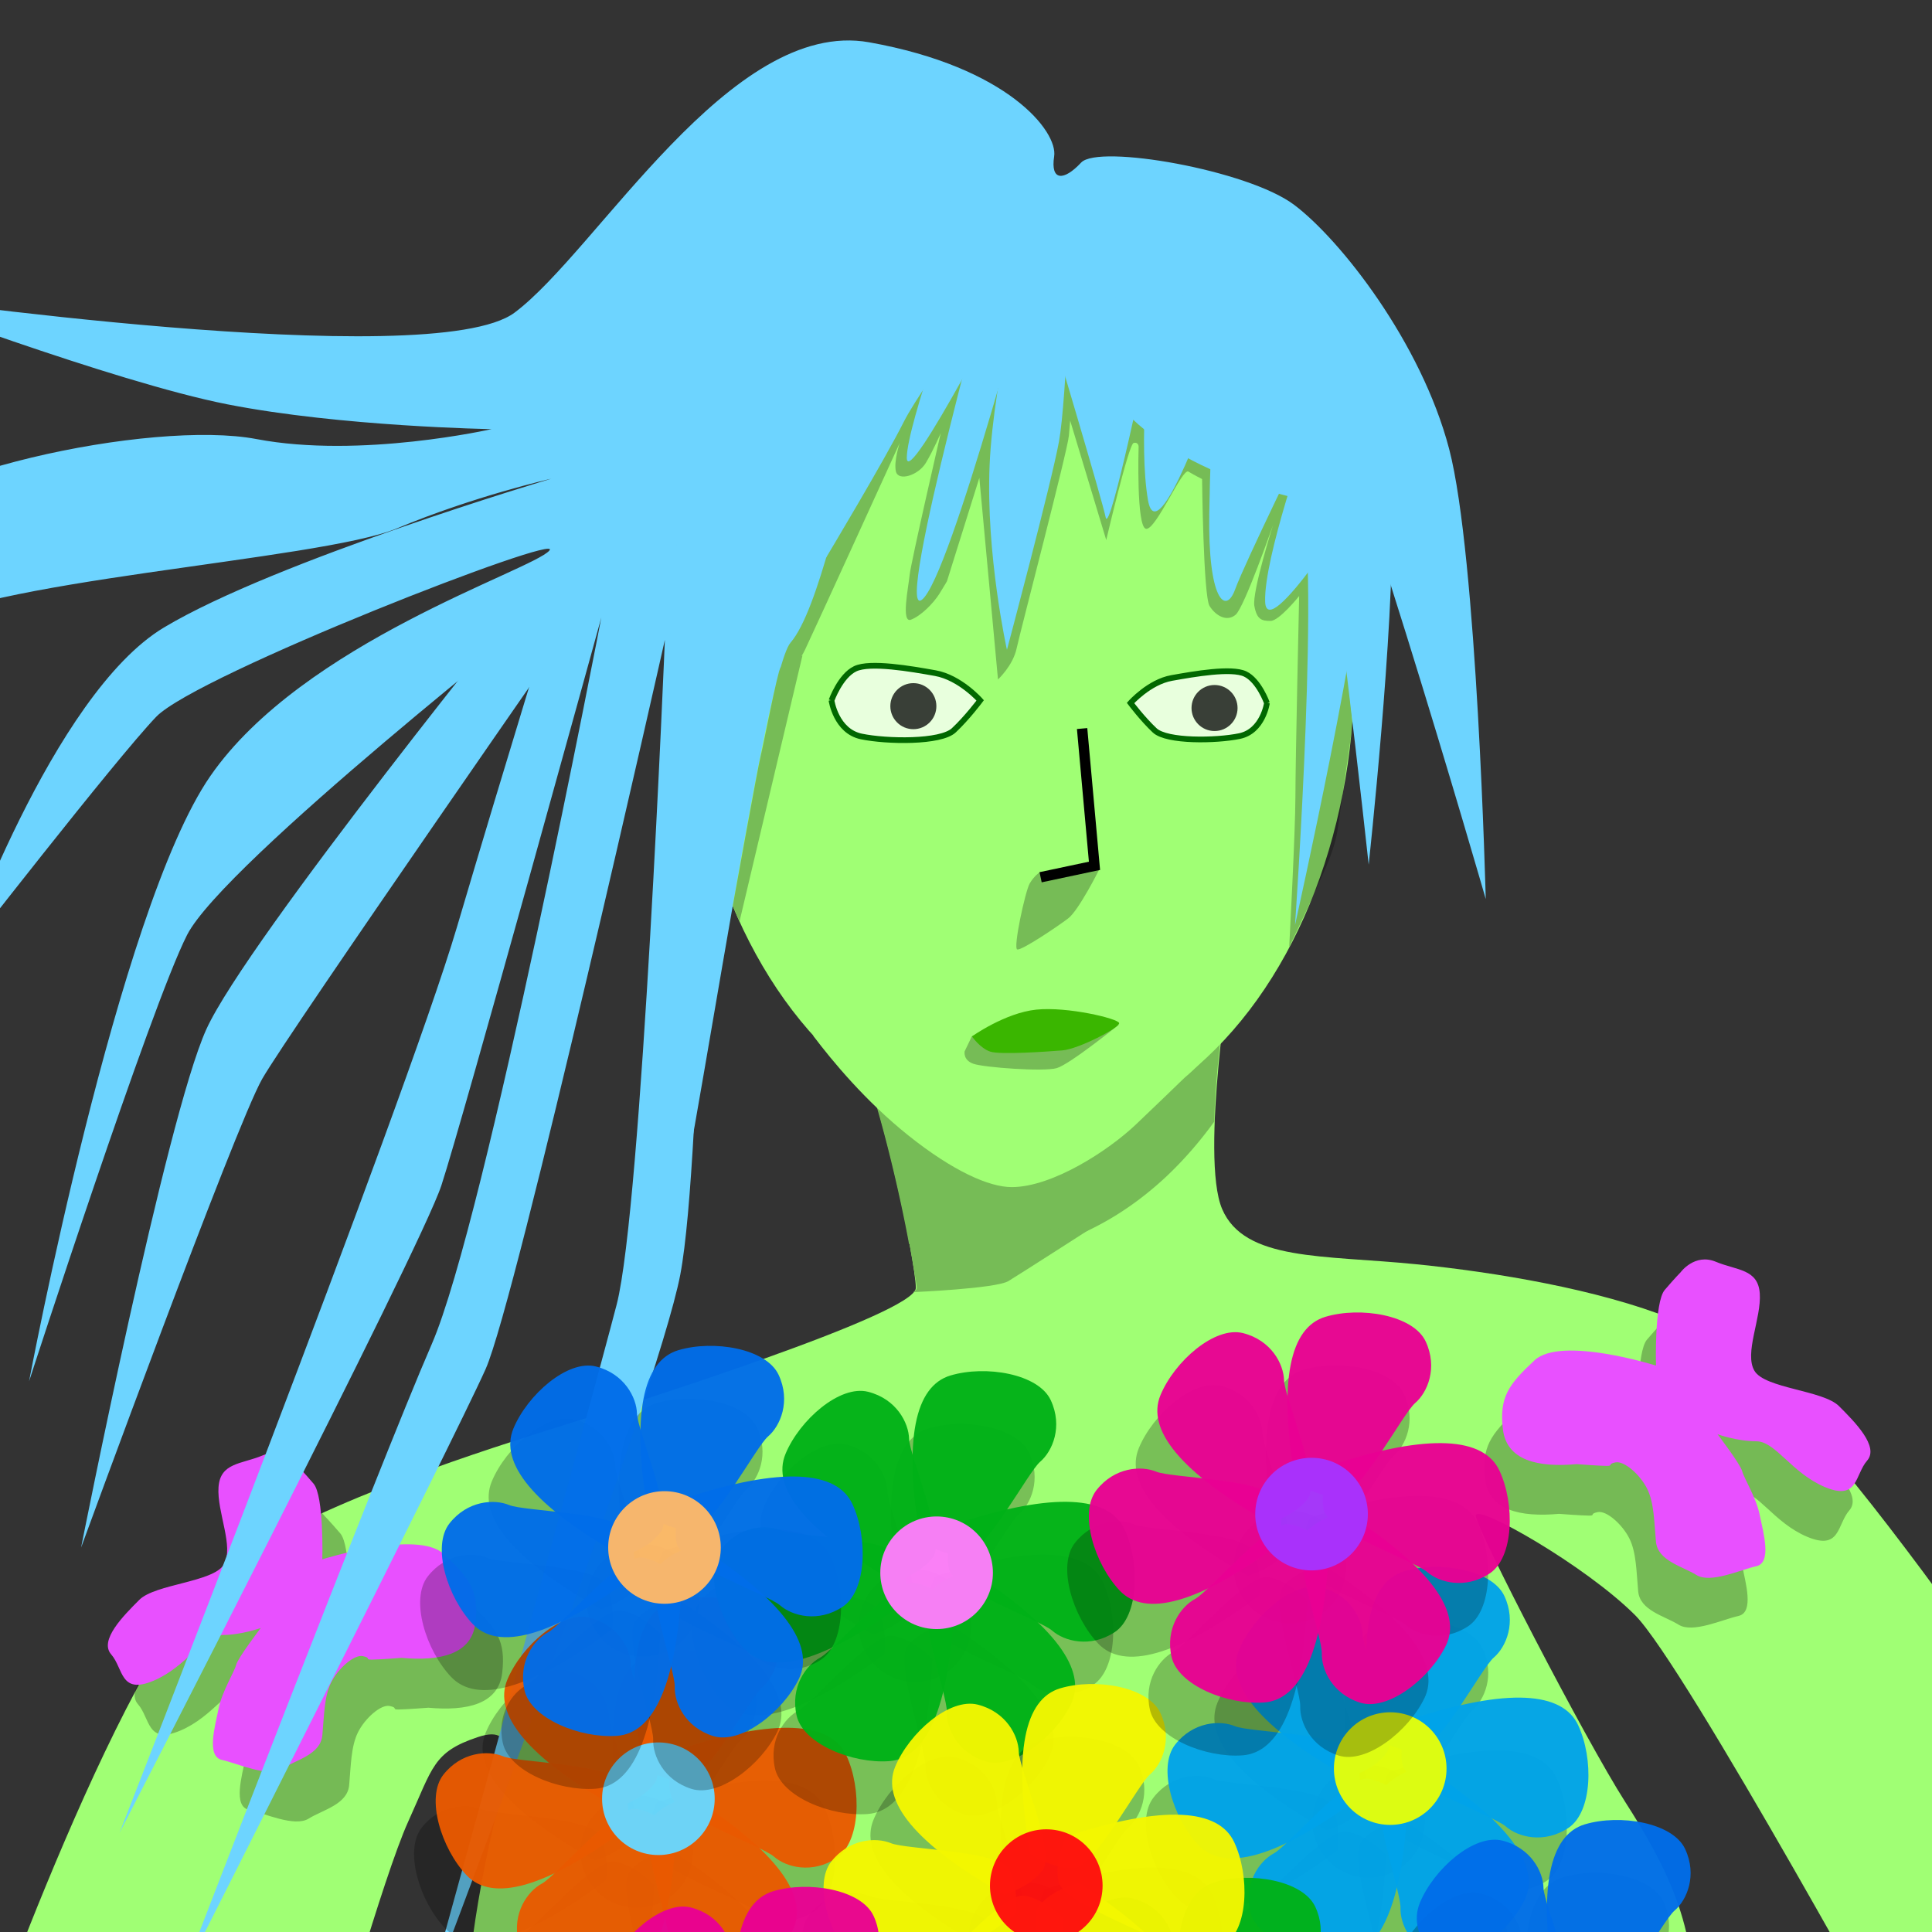 <?xml version="1.0" encoding="UTF-8" standalone="no"?>
<!-- Created with Inkscape (http://www.inkscape.org/) -->

<svg
   width="256"
   height="256"
   viewBox="0 0 67.733 67.733"
   version="1.1"
   id="svg1"
   xml:space="preserve"
   inkscape:version="1.3 (0e150ed6c4, 2023-07-21)"
   sodipodi:docname="Fairy.svg"
   inkscape:export-filename="..\Assets\Sprites\Units\Fairy.png"
   inkscape:export-xdpi="96"
   inkscape:export-ydpi="96"
   xmlns:inkscape="http://www.inkscape.org/namespaces/inkscape"
   xmlns:sodipodi="http://sodipodi.sourceforge.net/DTD/sodipodi-0.dtd"
   xmlns="http://www.w3.org/2000/svg"
   xmlns:svg="http://www.w3.org/2000/svg"><rect x="0" y="0" width="67.733" height="67.733" fill="#333333" stroke="none"/><sodipodi:namedview
     id="namedview1"
     pagecolor="#505050"
     bordercolor="#ffffff"
     borderopacity="1"
     inkscape:showpageshadow="0"
     inkscape:pageopacity="0"
     inkscape:pagecheckerboard="1"
     inkscape:deskcolor="#505050"
     inkscape:document-units="mm"
     inkscape:zoom="2.1442755"
     inkscape:cx="68.787802"
     inkscape:cy="119.62082"
     inkscape:window-width="1920"
     inkscape:window-height="1009"
     inkscape:window-x="-8"
     inkscape:window-y="-8"
     inkscape:window-maximized="1"
     inkscape:current-layer="layer1" /><defs
     id="defs1" /><g
     inkscape:label="Шар 1"
     inkscape:groupmode="layer"
     id="layer1"><path
       style="fill:#a0ff74;fill-opacity:1;stroke:#02fd00;stroke-width:0;stroke-dasharray:none;stroke-opacity:1"
       d="m 29.403,35.293 c 1.352,2.225 2.705,8.943 2.705,9.859 0,0.916 -9.947,4.057 -12.433,4.842 -2.487,0.785 -8.158,2.53 -11.648,4.799 -3.49,2.269 -8.9,17.799 -8.9,17.799 H 11.517 c 0,0 1.92,-6.806 2.792,-8.725 0.873,-1.92 0.873,-2.443 2.443,-2.967 1.571,-0.524 0.96,1.134 0.349,4.014 -0.611,2.879 -1.222,7.242 -0.174,8.202 1.047,0.96 38.172,1.265 38.172,1.265 0,0 3.952,-0.843 4.214,-3.809 0.262,-2.967 -0.942,-5.221 -2.338,-7.403 -1.396,-2.181 -5.235,-9.598 -5.235,-10.034 0,-0.436 3.839,1.745 5.584,3.49 1.745,1.745 9.772,16.403 9.772,16.403 l 8.453,-4.88 c 0,0 -4.789,-8.556 -8.104,-13.006 -3.316,-4.45 -6.195,-7.853 -8.812,-8.9 -2.618,-1.047 -6.207,-1.64 -8.987,-1.92 -3.26,-0.328 -6.013,-0.102 -6.799,-1.934 -0.785,-1.832 0.342,-8.797 0.342,-8.797 z"
       id="path20"
       sodipodi:nodetypes="csssccsssscssssccsssscc" /><path
       d="m 42.573,39.321 c 0.007,-0.181 0.005,-0.351 0.015,-0.535 0.028,-0.498 0.067,-1.004 0.113,-1.497 0.092,-0.985 0.208,-1.913 0.302,-2.595 0.093,-0.682 0.164,-1.117 0.164,-1.117 l -13.785,1.701 c 0.169,0.278 0.338,0.626 0.504,1.025 0.166,0.398 0.33,0.847 0.488,1.325 0.158,0.479 0.312,0.987 0.457,1.505 0.145,0.518 0.282,1.047 0.409,1.565 0.254,1.036 0.465,2.031 0.613,2.825 0.006,0.033 0.009,0.053 0.014,0.085 a 11.692,16.272 0 0 0 0.221,0.093 11.692,16.272 0 0 0 2.28,0.313 11.692,16.272 0 0 0 2.281,-0.313 11.692,16.272 0 0 0 2.193,-0.926 11.692,16.272 0 0 0 2.022,-1.504 11.692,16.272 0 0 0 1.708,-1.951 z"
       style="fill:#76bc56;fill-opacity:1;stroke:#ffd9a3;stroke-width:0"
       id="path21" /><ellipse
       style="fill:#a0ff74;fill-opacity:1;stroke:#ffd9a3;stroke-width:0;stroke-dasharray:none;stroke-opacity:1"
       id="path1"
       cx="35.788"
       cy="23.568"
       rx="11.692"
       ry="16.272" /><path
       style="fill:#000000;fill-opacity:0.272;stroke:#02fd00;stroke-width:0;stroke-dasharray:none;stroke-opacity:1"
       d="m 15.017,59.87 c 1.357,0.123 2.468,-0.123 2.591,-1.234 0.123,-1.111 -0.185,-1.542 -1.111,-2.406 -0.925,-0.864 -4.257,0.185 -4.257,0.185 0,0 0.062,-2.221 -0.308,-2.653 -0.37,-0.432 -0.555,-0.617 -0.555,-0.617 0,0 -0.494,-0.679 -1.234,-0.37 -0.74,0.308 -1.481,0.247 -1.542,1.111 -0.062,0.864 0.555,2.098 0.185,2.715 -0.37,0.617 -2.406,0.679 -2.961,1.234 -0.555,0.555 -1.419,1.419 -0.987,1.913 0.432,0.494 0.308,1.419 1.481,0.925 1.172,-0.494 1.727,-1.604 2.406,-1.604 0.679,0 1.357,-0.247 1.357,-0.247 0,0 -0.802,1.049 -0.864,1.296 -0.062,0.247 -0.494,0.925 -0.617,1.542 -0.123,0.617 -0.432,1.666 0.123,1.789 0.555,0.123 1.604,0.617 2.098,0.308 0.494,-0.308 1.357,-0.494 1.419,-1.172 0.062,-0.679 0.062,-1.357 0.308,-1.851 0.247,-0.494 0.802,-0.987 1.111,-0.925 0.308,0.062 0.062,0.123 0.308,0.123 0.247,0 1.049,-0.062 1.049,-0.062 z"
       id="path27-8-6" /><path
       style="fill:#e850ff;fill-opacity:1;stroke:#02fd00;stroke-width:0;stroke-dasharray:none;stroke-opacity:1"
       d="m 14.077,58.122 c 1.357,0.123 2.468,-0.123 2.591,-1.234 0.123,-1.111 -0.185,-1.542 -1.111,-2.406 -0.925,-0.864 -4.257,0.185 -4.257,0.185 0,0 0.062,-2.221 -0.308,-2.653 -0.37,-0.432 -0.555,-0.617 -0.555,-0.617 0,0 -0.494,-0.679 -1.234,-0.37 -0.74,0.308 -1.481,0.247 -1.542,1.111 -0.062,0.864 0.555,2.098 0.185,2.715 -0.37,0.617 -2.406,0.679 -2.961,1.234 -0.555,0.555 -1.419,1.419 -0.987,1.913 0.432,0.494 0.308,1.419 1.481,0.925 1.172,-0.494 1.727,-1.604 2.406,-1.604 0.679,0 1.357,-0.247 1.357,-0.247 0,0 -0.802,1.049 -0.864,1.296 -0.062,0.247 -0.494,0.925 -0.617,1.542 -0.123,0.617 -0.432,1.666 0.123,1.789 0.555,0.123 1.604,0.617 2.098,0.308 0.494,-0.308 1.357,-0.494 1.419,-1.172 0.062,-0.679 0.062,-1.357 0.308,-1.851 0.247,-0.494 0.802,-0.987 1.111,-0.925 0.308,0.062 0.062,0.123 0.308,0.123 0.247,0 1.049,-0.062 1.049,-0.062 z"
       id="path27-1" /><path
       style="fill:#a0ff74;fill-opacity:1;stroke:#02fd00;stroke-width:0;stroke-dasharray:none;stroke-opacity:1"
       d="m 28.531,36.34 c 0.642,0.848 1.809,2.265 3.316,3.468 1.572,1.255 2.834,1.81 3.621,1.81 1.426,0 3.393,-1.279 4.363,-2.203 1.832,-1.746 1.571,-1.527 1.854,-1.767 0.284,-0.24 1.483,-1.483 1.483,-1.483 0,0 -15.279,-0.674 -14.636,0.174 z"
       id="path22"
       sodipodi:nodetypes="csssscc" /><path
       style="fill:#000000;fill-opacity:0.265;stroke:#02fd00;stroke-width:0;stroke-dasharray:none;stroke-opacity:1"
       d="m 27.353,23.558 c 0,0 0.48,0.044 0.873,-0.785 0.393,-0.829 3.316,-7.242 3.316,-7.242 0,0 -0.218,0.654 -0.131,1.003 0.087,0.349 0.785,0.131 1.047,-0.305 0.262,-0.436 0.524,-1.047 0.524,-1.047 0,0 -1.047,4.537 -1.091,4.973 -0.044,0.436 -0.305,1.701 0.044,1.571 0.349,-0.131 0.785,-0.567 1.003,-0.916 0.218,-0.349 0.262,-0.436 0.262,-0.436 l 1.134,-3.621 0.654,7.067 c 0,0 0.524,-0.48 0.654,-1.091 0.131,-0.611 1.789,-6.936 1.832,-7.46 0.044,-0.524 0.044,-0.524 0.044,-0.524 l 1.265,4.188 c 0,0 0.785,-3.359 0.96,-3.403 0.175,-0.044 0.175,0.131 0.175,0.131 0,0 -0.087,2.836 0.262,2.879 0.349,0.044 1.265,-2.138 1.483,-2.007 0.218,0.131 0.48,0.262 0.48,0.262 0,0 0.044,4.101 0.262,4.45 0.218,0.349 0.611,0.567 0.916,0.305 0.305,-0.262 1.309,-3.141 1.309,-3.141 0,0 -0.742,2.356 -0.654,2.836 0.087,0.48 0.262,0.524 0.567,0.524 0.305,0 1.003,-0.873 1.003,-0.873 0,0 -0.131,5.802 -0.131,7.024 0,1.222 -0.218,5.279 -0.218,5.279 0,0 0.698,-1.44 0.873,-1.876 0.175,-0.436 0.698,-1.352 0.829,-2.269 0.131,-0.916 0.524,-3.665 0.524,-3.665 L 47.246,23.601 45.545,11.212 30.276,9.947 25.957,22.816 Z"
       id="path19" /><path
       style="fill:#6dd4ff;fill-opacity:1;stroke:#ffd9a3;stroke-width:0;stroke-dasharray:none;stroke-opacity:1"
       d="m 34.525,8.09 c 0,0 -3.479,2.956 -4.425,5.521 -0.946,2.565 -1.148,5.955 -1.148,5.955 0,0 2.06,-3.434 2.736,-4.782 0.676,-1.348 4.357,-6.26 4.357,-6.26 0,0 -1.216,4.651 -1.351,7.781 -0.135,3.13 0.608,6.477 0.608,6.477 0,0 1.554,-5.825 1.824,-7.303 0.27,-1.478 0.439,-6.955 0.439,-6.955 0,0 7.161,7.129 7.971,8.781 0.811,1.652 -0.135,15.127 -0.135,15.127 0,0 2.499,-11.215 2.432,-13.606 -0.068,-2.391 -6.417,-10.302 -9.12,-11.215 -2.702,-0.913 4.019,-2.173 6.181,2.13 2.162,4.303 7.194,21.778 7.194,21.778 0,0 -0.304,-12.041 -1.283,-15.779 C 49.825,12.003 46.988,8.395 45.367,7.178 43.746,5.96 38.51,5.048 37.903,5.7 37.295,6.352 36.822,6.352 36.957,5.482 37.092,4.613 35.336,2.352 30.472,1.483 25.608,0.614 20.947,8.786 18.042,10.959 15.138,13.133 -4.047,10.351 -4.047,10.351 c 0,0 8.039,3.043 12.024,3.825 3.986,0.782 9.255,0.869 9.255,0.869 0,0 -4.594,1.043 -8.241,0.348 -3.648,-0.696 -12.7,1.217 -14.118,3.651 -1.419,2.434 -2.162,11.998 -2.162,11.998 0,0 2.094,-7.216 4.188,-8.955 2.094,-1.739 14.321,-2.434 17.023,-3.565 2.702,-1.13 5.404,-1.739 5.404,-1.739 0,0 -9.66,2.869 -13.578,5.216 -3.918,2.347 -7.161,11.65 -7.161,11.65 0,0 5.472,-7.042 6.89,-8.52 1.419,-1.478 14.389,-6.52 13.781,-5.825 -0.608,0.696 -8.647,3.217 -11.889,7.911 -3.242,4.695 -6.35,21.213 -6.35,21.213 0,0 4.256,-13.128 5.539,-15.649 1.283,-2.521 12.902,-11.65 12.902,-11.65 0,0 -1.621,5.216 -3.445,11.389 -1.824,6.173 -11.822,31.733 -11.822,31.733 0,0 10.538,-20.431 11.281,-22.691 0.743,-2.26 5.607,-19.909 5.607,-19.909 0,0 -4.053,21.126 -5.945,25.473 -1.891,4.347 -8.782,22.256 -8.782,22.256 0,0 9.592,-18.953 10.673,-21.387 1.081,-2.434 6.282,-25.56 6.282,-25.56 0,0 -0.811,19.909 -1.689,23.3 -0.878,3.391 -6.755,24.691 -6.755,24.691 0,0 8.174,-21.474 8.984,-25.734 0.811,-4.26 0.811,-21.3 1.554,-23.648 0.743,-2.347 4.256,-9.303 5.607,-10.433 1.351,-1.13 3.513,-2.521 3.513,-2.521 z"
       id="path2" /><path
       style="fill:#6dd4ff;fill-opacity:1;stroke:#ffd9a3;stroke-width:0;stroke-dasharray:none;stroke-opacity:1"
       d="m 18.718,20.523 c 0,0 -10.065,12.432 -11.484,15.562 -1.419,3.13 -4.391,18.17 -4.391,18.17 0,0 5.404,-14.78 6.35,-16.432 C 10.139,36.172 20.609,21.131 20.609,21.131 Z"
       id="path3" /><path
       style="fill:#6dd4ff;fill-opacity:1;stroke:#ffd9a3;stroke-width:0;stroke-dasharray:none;stroke-opacity:1"
       d="m 37.093,7.321 c 0,0 8.55,7.869 9.028,9.037 0.478,1.168 1.863,13.955 1.863,13.955 0,0 0.908,-8.361 0.812,-12.234 C 48.7,14.206 45.118,7.505 43.589,6.829 42.06,6.153 39.194,5.784 38.43,6.214 37.666,6.644 37.093,7.321 37.093,7.321 Z"
       id="path4" /><path
       style="fill:#6dd4ff;fill-opacity:1;stroke:#ffd9a3;stroke-width:0;stroke-dasharray:none;stroke-opacity:1"
       d="m 36.424,8.489 c 0,0 -3.105,11.803 -4.108,12.541 -1.003,0.738 2.675,-12.48 2.675,-12.48 0,0 -4.777,7.008 -6.305,7.746 -1.529,0.738 -2.388,-0.676 -2.388,-0.676 0,0 3.009,-8.361 4.872,-8.791 1.863,-0.43 5.254,1.66 5.254,1.66 z"
       id="path5" /><path
       style="fill:#6dd4ff;fill-opacity:1;stroke:#ffd9a3;stroke-width:0;stroke-dasharray:none;stroke-opacity:1"
       d="m 33.749,9.595 c 0,0 -1.958,5.287 -1.958,6.455 0,1.168 3.821,-6.27 3.821,-6.27 z"
       id="path6" /><path
       style="fill:#6dd4ff;fill-opacity:1;stroke:#ffd9a3;stroke-width:0;stroke-dasharray:none;stroke-opacity:1"
       d="m 36.472,9.411 c 0,0 0.86,3.197 3.439,5.471 2.579,2.275 7.022,2.889 7.022,2.889 0,0 -5.636,-8.299 -7.404,-9.344 -1.767,-1.045 -3.057,0.984 -3.057,0.984 z"
       id="path7" /><path
       style="fill:#6dd4ff;fill-opacity:1;stroke:#ffd9a3;stroke-width:0;stroke-dasharray:none;stroke-opacity:1"
       d="m 36.949,11.87 c 0,0 1.672,5.594 1.815,6.27 0.143,0.676 1.529,-6.025 1.529,-6.025 0,0 -0.382,3.443 -0.048,5.41 0.334,1.967 2.341,-3.873 2.341,-3.873 0,0 -0.143,1.352 -0.191,4.365 -0.048,3.012 0.573,3.566 0.908,2.643 0.334,-0.922 2.532,-5.41 2.532,-5.41 0,0 -1.529,4.303 -1.481,5.84 0.048,1.537 3.296,-3.627 3.296,-3.627 0,0 1.337,-2.951 -0.812,-4.611 -2.149,-1.66 -8.168,-2.828 -8.98,-2.336 -0.812,0.492 -0.908,1.352 -0.908,1.352 z"
       id="path8" /><path
       style="fill:#6dd4ff;fill-opacity:1;stroke:#ffd9a3;stroke-width:0;stroke-dasharray:none;stroke-opacity:1"
       d="m 30.262,15.067 c -0.716,1.967 -1.544,6.296 -2.547,7.464 -1.003,1.168 -3.881,21.644 -4.406,21.767 -0.525,0.123 -0.164,-27.264 1.077,-29.293 1.242,-2.029 5.875,0.061 5.875,0.061 z"
       id="path9"
       sodipodi:nodetypes="cssscc" /><path
       style="fill:none;fill-opacity:1;stroke:#000000;stroke-width:0.364;stroke-dasharray:none;stroke-opacity:1"
       d="m 37.937,25.542 0.434,4.812 -1.889,0.401"
       id="path15" /><path
       style="fill:#000000;fill-opacity:0.265;stroke:#02fd00;stroke-width:0;stroke-dasharray:none;stroke-opacity:1"
       d="m 34.074,36.328 -0.255,0.53 c 0,0 -0.065,0.305 0.305,0.436 0.371,0.131 2.465,0.284 2.923,0.153 0.458,-0.131 2.181,-1.527 2.181,-1.527 z"
       id="path17"
       sodipodi:nodetypes="ccsscc" /><path
       style="fill:#3ab600;fill-opacity:1;stroke:#02fd00;stroke-width:0;stroke-dasharray:none;stroke-opacity:1"
       d="m 34.076,36.334 c 0,0 1.161,-0.826 2.256,-0.938 1.094,-0.112 2.859,0.313 2.903,0.469 0.045,0.156 -1.429,0.916 -1.988,0.96 -0.558,0.045 -2.166,0.156 -2.524,0.045 -0.357,-0.112 -0.648,-0.536 -0.648,-0.536 z"
       id="path16" /><path
       style="fill:#000000;fill-opacity:0.265;stroke:#02fd00;stroke-width:0;stroke-dasharray:none;stroke-opacity:1"
       d="m 38.543,30.472 c 0,0 -0.72,1.44 -1.091,1.723 -0.371,0.284 -1.636,1.134 -1.789,1.091 -0.153,-0.044 0.284,-2.05 0.436,-2.312 0.153,-0.262 0.349,-0.393 0.349,-0.393 z"
       id="path18" /><path
       style="fill:#76bc56;fill-opacity:1;stroke:#02fd00;stroke-width:0;stroke-dasharray:none;stroke-opacity:1"
       d="m 38.374,42.986 c 0,0 -2.591,1.666 -3.023,1.928 -0.432,0.262 -3.332,0.386 -3.332,0.386 0,0 0.123,-0.062 0.123,-0.154 0,-0.093 -0.293,-1.743 -0.293,-1.743 z"
       id="path23" /><path
       style="fill:#76bc56;fill-opacity:1;stroke:#02fd00;stroke-width:0;stroke-dasharray:none;stroke-opacity:1"
       d="m 28.133,22.981 -2.19,9.254 -0.015,0.073 -0.239,-0.546 c 0,0 0.901,-4.978 0.977,-5.25 0.076,-0.273 0.589,-2.967 0.698,-3.108 0.109,-0.142 0.769,-0.423 0.769,-0.423 z"
       id="path24" /><path
       style="fill:#ffffff;fill-opacity:0.752;stroke:#016800;stroke-width:0.2;stroke-dasharray:none;stroke-opacity:1"
       d="m 29.151,24.555 c 0,0 0.154,1.08 1.049,1.265 0.895,0.185 2.776,0.216 3.239,-0.216 0.463,-0.432 0.925,-1.049 0.925,-1.049 0,0 -0.709,-0.802 -1.573,-0.956 -0.864,-0.154 -2.283,-0.401 -2.807,-0.154 -0.524,0.247 -0.833,1.111 -0.833,1.111 z"
       id="path25" /><path
       style="fill:#ffffff;fill-opacity:0.752;stroke:#016800;stroke-width:0.2;stroke-dasharray:none;stroke-opacity:1"
       d="m 44.417,24.646 c 0,0 -0.141,0.99 -0.962,1.16 -0.821,0.17 -2.546,0.198 -2.971,-0.198 -0.424,-0.396 -0.849,-0.962 -0.849,-0.962 0,0 0.651,-0.736 1.443,-0.877 0.792,-0.141 2.094,-0.368 2.575,-0.141 0.481,0.226 0.764,1.019 0.764,1.019 z"
       id="path25-4" /><circle
       style="fill:#000000;fill-opacity:0.752;stroke:#02fd00;stroke-width:0;stroke-dasharray:none;stroke-opacity:1"
       id="path26"
       cx="32.021"
       cy="24.757"
       r="0.807" /><circle
       style="fill:#000000;fill-opacity:0.752;stroke:#02fd00;stroke-width:0;stroke-dasharray:none;stroke-opacity:1"
       id="path26-1"
       cx="42.58"
       cy="24.822"
       r="0.807" /><path
       style="fill:#000000;fill-opacity:0.272;stroke:#02fd00;stroke-width:0;stroke-dasharray:none;stroke-opacity:1"
       d="m 54.656,53.073 c -1.357,0.123 -2.468,-0.123 -2.591,-1.234 -0.123,-1.111 0.185,-1.542 1.111,-2.406 0.925,-0.864 4.257,0.185 4.257,0.185 0,0 -0.062,-2.221 0.308,-2.653 0.37,-0.432 0.555,-0.617 0.555,-0.617 0,0 0.494,-0.679 1.234,-0.37 0.74,0.308 1.481,0.247 1.542,1.111 0.062,0.864 -0.555,2.098 -0.185,2.715 0.37,0.617 2.406,0.679 2.961,1.234 0.555,0.555 1.419,1.419 0.987,1.913 -0.432,0.494 -0.308,1.419 -1.481,0.925 -1.172,-0.494 -1.727,-1.604 -2.406,-1.604 -0.679,0 -1.357,-0.247 -1.357,-0.247 0,0 0.802,1.049 0.864,1.296 0.062,0.247 0.494,0.925 0.617,1.542 0.123,0.617 0.432,1.666 -0.123,1.789 -0.555,0.123 -1.604,0.617 -2.098,0.308 -0.494,-0.308 -1.357,-0.494 -1.419,-1.172 -0.062,-0.679 -0.062,-1.357 -0.308,-1.851 -0.247,-0.494 -0.802,-0.987 -1.111,-0.925 -0.308,0.062 -0.062,0.123 -0.308,0.123 -0.247,0 -1.049,-0.062 -1.049,-0.062 z"
       id="path27-8" /><path
       style="fill:#e850ff;fill-opacity:1;stroke:#02fd00;stroke-width:0;stroke-dasharray:none;stroke-opacity:1"
       d="m 55.279,51.33 c -1.357,0.123 -2.468,-0.123 -2.591,-1.234 -0.123,-1.111 0.185,-1.542 1.111,-2.406 0.925,-0.864 4.257,0.185 4.257,0.185 0,0 -0.062,-2.221 0.308,-2.653 0.37,-0.432 0.555,-0.617 0.555,-0.617 0,0 0.494,-0.679 1.234,-0.37 0.74,0.308 1.481,0.247 1.542,1.111 0.062,0.864 -0.555,2.098 -0.185,2.715 0.37,0.617 2.406,0.679 2.961,1.234 0.555,0.555 1.419,1.419 0.987,1.913 -0.432,0.494 -0.308,1.419 -1.481,0.925 -1.172,-0.494 -1.727,-1.604 -2.406,-1.604 -0.679,0 -1.357,-0.247 -1.357,-0.247 0,0 0.802,1.049 0.864,1.296 0.062,0.247 0.494,0.925 0.617,1.542 0.123,0.617 0.432,1.666 -0.123,1.789 -0.555,0.123 -1.604,0.617 -2.098,0.308 -0.494,-0.308 -1.357,-0.494 -1.419,-1.172 -0.062,-0.679 -0.062,-1.357 -0.308,-1.851 -0.247,-0.494 -0.802,-0.987 -1.111,-0.925 -0.308,0.062 -0.062,0.123 -0.308,0.123 -0.247,0 -1.049,-0.062 -1.049,-0.062 z"
       id="path27" /><g
       id="g30"><path
         style="fill:#000000;fill-opacity:0.247;stroke:#02fd00;stroke-width:0;stroke-dasharray:none;stroke-opacity:1"
         d="m 47.417,62.741 c -0.617,-3.578 -0.185,-5.429 1.049,-5.799 1.234,-0.37 3.085,-0.062 3.517,0.864 0.432,0.925 0.062,1.789 -0.37,2.159 -0.432,0.37 -1.913,3.208 -2.653,3.27 -0.74,0.062 -1.542,-0.494 -1.542,-0.494 z"
         id="path30-2" /><path
         style="fill:#000000;fill-opacity:0.247;stroke:#02fd00;stroke-width:0;stroke-dasharray:none;stroke-opacity:1"
         d="m 46.51,64.172 c -3.161,-1.787 -4.32,-3.293 -3.826,-4.483 0.494,-1.19 1.905,-2.427 2.895,-2.176 0.99,0.251 1.424,1.085 1.437,1.653 0.013,0.569 1.273,3.511 0.852,4.124 -0.421,0.612 -1.358,0.882 -1.358,0.882 z"
         id="path30-0-9" /><path
         style="fill:#000000;fill-opacity:0.247;stroke:#02fd00;stroke-width:0;stroke-dasharray:none;stroke-opacity:1"
         d="m 46.908,64.862 c -2.915,2.165 -4.761,2.615 -5.649,1.681 -0.887,-0.934 -1.447,-2.725 -0.816,-3.528 0.631,-0.803 1.569,-0.862 2.094,-0.644 0.525,0.218 3.726,0.259 4.115,0.892 0.389,0.633 0.256,1.599 0.256,1.599 z"
         id="path30-06-8" /><path
         style="fill:#000000;fill-opacity:0.247;stroke:#02fd00;stroke-width:0;stroke-dasharray:none;stroke-opacity:1"
         d="m 48.594,65.025 c -0.169,3.627 -0.989,5.341 -2.274,5.437 -1.285,0.096 -3.026,-0.605 -3.248,-1.601 -0.222,-0.997 0.325,-1.76 0.827,-2.029 0.501,-0.268 2.559,-2.721 3.295,-2.621 0.736,0.099 1.4,0.814 1.4,0.814 z"
         id="path30-0-6-0" /><path
         style="fill:#000000;fill-opacity:0.247;stroke:#02fd00;stroke-width:0;stroke-dasharray:none;stroke-opacity:1"
         d="m 49.125,63.768 c 3.057,1.96 4.131,3.528 3.572,4.688 -0.56,1.16 -2.036,2.318 -3.011,2.012 -0.974,-0.306 -1.362,-1.162 -1.344,-1.73 0.018,-0.569 -1.077,-3.576 -0.622,-4.164 0.454,-0.588 1.405,-0.805 1.405,-0.805 z"
         id="path30-06-0-1" /><path
         style="fill:#000000;fill-opacity:0.247;stroke:#02fd00;stroke-width:0;stroke-dasharray:none;stroke-opacity:1"
         d="m 48.68,62.133 c 3.452,-1.126 5.346,-0.965 5.89,0.203 0.544,1.168 0.505,3.044 -0.348,3.604 -0.854,0.561 -1.762,0.319 -2.19,-0.055 -0.429,-0.374 -3.45,-1.431 -3.618,-2.154 -0.168,-0.724 0.266,-1.597 0.266,-1.597 z"
         id="path30-0-6-6-4" /><circle
         style="fill:#000000;fill-opacity:0.247;stroke:#02fd00;stroke-width:0;stroke-dasharray:none;stroke-opacity:1"
         id="path29-0"
         cx="47.982"
         cy="63.858"
         r="1.974" /><path
         style="fill:#00a3e9;fill-opacity:0.962;stroke:#02fd00;stroke-width:0;stroke-dasharray:none;stroke-opacity:1"
         d="m 48.174,60.887 c -0.617,-3.578 -0.185,-5.429 1.049,-5.799 1.234,-0.37 3.085,-0.062 3.517,0.864 0.432,0.925 0.062,1.789 -0.37,2.159 -0.432,0.37 -1.913,3.208 -2.653,3.27 -0.74,0.062 -1.542,-0.494 -1.542,-0.494 z"
         id="path30" /><path
         style="fill:#00a3e9;fill-opacity:0.962;stroke:#02fd00;stroke-width:0;stroke-dasharray:none;stroke-opacity:1"
         d="m 47.268,62.318 c -3.161,-1.787 -4.32,-3.293 -3.826,-4.483 0.494,-1.19 1.905,-2.427 2.895,-2.176 0.99,0.251 1.424,1.085 1.437,1.653 0.013,0.569 1.273,3.511 0.852,4.124 -0.421,0.612 -1.358,0.882 -1.358,0.882 z"
         id="path30-0" /><path
         style="fill:#00a3e9;fill-opacity:0.962;stroke:#02fd00;stroke-width:0;stroke-dasharray:none;stroke-opacity:1"
         d="m 47.666,63.008 c -2.915,2.165 -4.761,2.615 -5.649,1.681 -0.887,-0.934 -1.447,-2.725 -0.816,-3.528 0.631,-0.803 1.569,-0.862 2.094,-0.644 0.525,0.218 3.726,0.259 4.115,0.892 0.389,0.633 0.256,1.599 0.256,1.599 z"
         id="path30-06" /><path
         style="fill:#00a3e9;fill-opacity:0.962;stroke:#02fd00;stroke-width:0;stroke-dasharray:none;stroke-opacity:1"
         d="m 49.352,63.171 c -0.169,3.627 -0.989,5.341 -2.274,5.437 -1.285,0.096 -3.026,-0.605 -3.248,-1.601 -0.222,-0.997 0.325,-1.76 0.827,-2.029 0.501,-0.268 2.559,-2.721 3.295,-2.621 0.736,0.099 1.4,0.814 1.4,0.814 z"
         id="path30-0-6" /><path
         style="fill:#00a3e9;fill-opacity:0.962;stroke:#02fd00;stroke-width:0;stroke-dasharray:none;stroke-opacity:1"
         d="m 49.882,61.915 c 3.057,1.96 4.131,3.528 3.572,4.688 -0.56,1.16 -2.036,2.318 -3.011,2.012 -0.974,-0.306 -1.362,-1.162 -1.344,-1.73 0.018,-0.569 -1.077,-3.576 -0.622,-4.164 0.454,-0.588 1.405,-0.805 1.405,-0.805 z"
         id="path30-06-0" /><path
         style="fill:#00a3e9;fill-opacity:0.962;stroke:#02fd00;stroke-width:0;stroke-dasharray:none;stroke-opacity:1"
         d="m 49.438,60.28 c 3.452,-1.126 5.346,-0.965 5.89,0.203 0.544,1.168 0.505,3.044 -0.348,3.604 -0.854,0.561 -1.762,0.319 -2.19,-0.055 -0.429,-0.374 -3.45,-1.431 -3.618,-2.154 -0.168,-0.724 0.266,-1.597 0.266,-1.597 z"
         id="path30-0-6-6" /><circle
         style="fill:#e4ff0b;fill-opacity:0.962;stroke:#02fd00;stroke-width:0;stroke-dasharray:none;stroke-opacity:1"
         id="path29"
         cx="48.739"
         cy="62.004"
         r="1.974" /></g><g
       id="g30-8"
       transform="translate(-25.657,1.057)"><path
         style="fill:#000000;fill-opacity:0.247;stroke:#02fd00;stroke-width:0;stroke-dasharray:none;stroke-opacity:1"
         d="m 47.417,62.741 c -0.617,-3.578 -0.185,-5.429 1.049,-5.799 1.234,-0.37 3.085,-0.062 3.517,0.864 0.432,0.925 0.062,1.789 -0.37,2.159 -0.432,0.37 -1.913,3.208 -2.653,3.27 -0.74,0.062 -1.542,-0.494 -1.542,-0.494 z"
         id="path30-2-7" /><path
         style="fill:#000000;fill-opacity:0.247;stroke:#02fd00;stroke-width:0;stroke-dasharray:none;stroke-opacity:1"
         d="m 46.51,64.172 c -3.161,-1.787 -4.32,-3.293 -3.826,-4.483 0.494,-1.19 1.905,-2.427 2.895,-2.176 0.99,0.251 1.424,1.085 1.437,1.653 0.013,0.569 1.273,3.511 0.852,4.124 -0.421,0.612 -1.358,0.882 -1.358,0.882 z"
         id="path30-0-9-8" /><path
         style="fill:#000000;fill-opacity:0.247;stroke:#02fd00;stroke-width:0;stroke-dasharray:none;stroke-opacity:1"
         d="m 46.908,64.862 c -2.915,2.165 -4.761,2.615 -5.649,1.681 -0.887,-0.934 -1.447,-2.725 -0.816,-3.528 0.631,-0.803 1.569,-0.862 2.094,-0.644 0.525,0.218 3.726,0.259 4.115,0.892 0.389,0.633 0.256,1.599 0.256,1.599 z"
         id="path30-06-8-5" /><path
         style="fill:#000000;fill-opacity:0.247;stroke:#02fd00;stroke-width:0;stroke-dasharray:none;stroke-opacity:1"
         d="m 48.594,65.025 c -0.169,3.627 -0.989,5.341 -2.274,5.437 -1.285,0.096 -3.026,-0.605 -3.248,-1.601 -0.222,-0.997 0.325,-1.76 0.827,-2.029 0.501,-0.268 2.559,-2.721 3.295,-2.621 0.736,0.099 1.4,0.814 1.4,0.814 z"
         id="path30-0-6-0-8" /><path
         style="fill:#000000;fill-opacity:0.247;stroke:#02fd00;stroke-width:0;stroke-dasharray:none;stroke-opacity:1"
         d="m 49.125,63.768 c 3.057,1.96 4.131,3.528 3.572,4.688 -0.56,1.16 -2.036,2.318 -3.011,2.012 -0.974,-0.306 -1.362,-1.162 -1.344,-1.73 0.018,-0.569 -1.077,-3.576 -0.622,-4.164 0.454,-0.588 1.405,-0.805 1.405,-0.805 z"
         id="path30-06-0-1-1" /><path
         style="fill:#000000;fill-opacity:0.247;stroke:#02fd00;stroke-width:0;stroke-dasharray:none;stroke-opacity:1"
         d="m 48.68,62.133 c 3.452,-1.126 5.346,-0.965 5.89,0.203 0.544,1.168 0.505,3.044 -0.348,3.604 -0.854,0.561 -1.762,0.319 -2.19,-0.055 -0.429,-0.374 -3.45,-1.431 -3.618,-2.154 -0.168,-0.724 0.266,-1.597 0.266,-1.597 z"
         id="path30-0-6-6-4-0" /><circle
         style="fill:#000000;fill-opacity:0.247;stroke:#02fd00;stroke-width:0;stroke-dasharray:none;stroke-opacity:1"
         id="path29-0-0"
         cx="47.982"
         cy="63.858"
         r="1.974" /><path
         style="fill:#e95a00;fill-opacity:0.962;stroke:#02fd00;stroke-width:0;stroke-dasharray:none;stroke-opacity:1"
         d="m 48.174,60.887 c -0.617,-3.578 -0.185,-5.429 1.049,-5.799 1.234,-0.37 3.085,-0.062 3.517,0.864 0.432,0.925 0.062,1.789 -0.37,2.159 -0.432,0.37 -1.913,3.208 -2.653,3.27 -0.74,0.062 -1.542,-0.494 -1.542,-0.494 z"
         id="path30-5" /><path
         style="fill:#e95a00;fill-opacity:0.962;stroke:#02fd00;stroke-width:0;stroke-dasharray:none;stroke-opacity:1"
         d="m 47.268,62.318 c -3.161,-1.787 -4.32,-3.293 -3.826,-4.483 0.494,-1.19 1.905,-2.427 2.895,-2.176 0.99,0.251 1.424,1.085 1.437,1.653 0.013,0.569 1.273,3.511 0.852,4.124 -0.421,0.612 -1.358,0.882 -1.358,0.882 z"
         id="path30-0-1" /><path
         style="fill:#e95a00;fill-opacity:0.962;stroke:#02fd00;stroke-width:0;stroke-dasharray:none;stroke-opacity:1"
         d="m 47.666,63.008 c -2.915,2.165 -4.761,2.615 -5.649,1.681 -0.887,-0.934 -1.447,-2.725 -0.816,-3.528 0.631,-0.803 1.569,-0.862 2.094,-0.644 0.525,0.218 3.726,0.259 4.115,0.892 0.389,0.633 0.256,1.599 0.256,1.599 z"
         id="path30-06-2" /><path
         style="fill:#e95a00;fill-opacity:0.962;stroke:#02fd00;stroke-width:0;stroke-dasharray:none;stroke-opacity:1"
         d="m 49.352,63.171 c -0.169,3.627 -0.989,5.341 -2.274,5.437 -1.285,0.096 -3.026,-0.605 -3.248,-1.601 -0.222,-0.997 0.325,-1.76 0.827,-2.029 0.501,-0.268 2.559,-2.721 3.295,-2.621 0.736,0.099 1.4,0.814 1.4,0.814 z"
         id="path30-0-6-7" /><path
         style="fill:#e95a00;fill-opacity:0.962;stroke:#02fd00;stroke-width:0;stroke-dasharray:none;stroke-opacity:1"
         d="m 49.882,61.915 c 3.057,1.96 4.131,3.528 3.572,4.688 -0.56,1.16 -2.036,2.318 -3.011,2.012 -0.974,-0.306 -1.362,-1.162 -1.344,-1.73 0.018,-0.569 -1.077,-3.576 -0.622,-4.164 0.454,-0.588 1.405,-0.805 1.405,-0.805 z"
         id="path30-06-0-8" /><path
         style="fill:#e95a00;fill-opacity:0.962;stroke:#02fd00;stroke-width:0;stroke-dasharray:none;stroke-opacity:1"
         d="m 49.438,60.28 c 3.452,-1.126 5.346,-0.965 5.89,0.203 0.544,1.168 0.505,3.044 -0.348,3.604 -0.854,0.561 -1.762,0.319 -2.19,-0.055 -0.429,-0.374 -3.45,-1.431 -3.618,-2.154 -0.168,-0.724 0.266,-1.597 0.266,-1.597 z"
         id="path30-0-6-6-7" /><circle
         style="fill:#69d8ff;fill-opacity:0.962;stroke:#02fd00;stroke-width:0;stroke-dasharray:none;stroke-opacity:1"
         id="path29-2"
         cx="48.739"
         cy="62.004"
         r="1.974" /></g><g
       id="g30-8-6"
       transform="translate(-15.903,-6.865)"><path
         style="fill:#000000;fill-opacity:0.247;stroke:#02fd00;stroke-width:0;stroke-dasharray:none;stroke-opacity:1"
         d="m 47.417,62.741 c -0.617,-3.578 -0.185,-5.429 1.049,-5.799 1.234,-0.37 3.085,-0.062 3.517,0.864 0.432,0.925 0.062,1.789 -0.37,2.159 -0.432,0.37 -1.913,3.208 -2.653,3.27 -0.74,0.062 -1.542,-0.494 -1.542,-0.494 z"
         id="path30-2-7-5" /><path
         style="fill:#000000;fill-opacity:0.247;stroke:#02fd00;stroke-width:0;stroke-dasharray:none;stroke-opacity:1"
         d="m 46.51,64.172 c -3.161,-1.787 -4.32,-3.293 -3.826,-4.483 0.494,-1.19 1.905,-2.427 2.895,-2.176 0.99,0.251 1.424,1.085 1.437,1.653 0.013,0.569 1.273,3.511 0.852,4.124 -0.421,0.612 -1.358,0.882 -1.358,0.882 z"
         id="path30-0-9-8-4" /><path
         style="fill:#000000;fill-opacity:0.247;stroke:#02fd00;stroke-width:0;stroke-dasharray:none;stroke-opacity:1"
         d="m 46.908,64.862 c -2.915,2.165 -4.761,2.615 -5.649,1.681 -0.887,-0.934 -1.447,-2.725 -0.816,-3.528 0.631,-0.803 1.569,-0.862 2.094,-0.644 0.525,0.218 3.726,0.259 4.115,0.892 0.389,0.633 0.256,1.599 0.256,1.599 z"
         id="path30-06-8-5-4" /><path
         style="fill:#000000;fill-opacity:0.247;stroke:#02fd00;stroke-width:0;stroke-dasharray:none;stroke-opacity:1"
         d="m 48.594,65.025 c -0.169,3.627 -0.989,5.341 -2.274,5.437 -1.285,0.096 -3.026,-0.605 -3.248,-1.601 -0.222,-0.997 0.325,-1.76 0.827,-2.029 0.501,-0.268 2.559,-2.721 3.295,-2.621 0.736,0.099 1.4,0.814 1.4,0.814 z"
         id="path30-0-6-0-8-4" /><path
         style="fill:#000000;fill-opacity:0.247;stroke:#02fd00;stroke-width:0;stroke-dasharray:none;stroke-opacity:1"
         d="m 49.125,63.768 c 3.057,1.96 4.131,3.528 3.572,4.688 -0.56,1.16 -2.036,2.318 -3.011,2.012 -0.974,-0.306 -1.362,-1.162 -1.344,-1.73 0.018,-0.569 -1.077,-3.576 -0.622,-4.164 0.454,-0.588 1.405,-0.805 1.405,-0.805 z"
         id="path30-06-0-1-1-0" /><path
         style="fill:#000000;fill-opacity:0.247;stroke:#02fd00;stroke-width:0;stroke-dasharray:none;stroke-opacity:1"
         d="m 48.68,62.133 c 3.452,-1.126 5.346,-0.965 5.89,0.203 0.544,1.168 0.505,3.044 -0.348,3.604 -0.854,0.561 -1.762,0.319 -2.19,-0.055 -0.429,-0.374 -3.45,-1.431 -3.618,-2.154 -0.168,-0.724 0.266,-1.597 0.266,-1.597 z"
         id="path30-0-6-6-4-0-3" /><circle
         style="fill:#000000;fill-opacity:0.247;stroke:#02fd00;stroke-width:0;stroke-dasharray:none;stroke-opacity:1"
         id="path29-0-0-1"
         cx="47.982"
         cy="63.858"
         r="1.974" /><path
         style="fill:#00b217;fill-opacity:0.962;stroke:#02fd00;stroke-width:0;stroke-dasharray:none;stroke-opacity:1"
         d="m 48.174,60.887 c -0.617,-3.578 -0.185,-5.429 1.049,-5.799 1.234,-0.37 3.085,-0.062 3.517,0.864 0.432,0.925 0.062,1.789 -0.37,2.159 -0.432,0.37 -1.913,3.208 -2.653,3.27 -0.74,0.062 -1.542,-0.494 -1.542,-0.494 z"
         id="path30-5-7" /><path
         style="fill:#00b217;fill-opacity:0.962;stroke:#02fd00;stroke-width:0;stroke-dasharray:none;stroke-opacity:1"
         d="m 47.268,62.318 c -3.161,-1.787 -4.32,-3.293 -3.826,-4.483 0.494,-1.19 1.905,-2.427 2.895,-2.176 0.99,0.251 1.424,1.085 1.437,1.653 0.013,0.569 1.273,3.511 0.852,4.124 -0.421,0.612 -1.358,0.882 -1.358,0.882 z"
         id="path30-0-1-2" /><path
         style="fill:#00b217;fill-opacity:0.962;stroke:#02fd00;stroke-width:0;stroke-dasharray:none;stroke-opacity:1"
         d="m 47.666,63.008 c -2.915,2.165 -4.761,2.615 -5.649,1.681 -0.887,-0.934 -1.447,-2.725 -0.816,-3.528 0.631,-0.803 1.569,-0.862 2.094,-0.644 0.525,0.218 3.726,0.259 4.115,0.892 0.389,0.633 0.256,1.599 0.256,1.599 z"
         id="path30-06-2-7" /><path
         style="fill:#00b217;fill-opacity:0.962;stroke:#02fd00;stroke-width:0;stroke-dasharray:none;stroke-opacity:1"
         d="m 49.352,63.171 c -0.169,3.627 -0.989,5.341 -2.274,5.437 -1.285,0.096 -3.026,-0.605 -3.248,-1.601 -0.222,-0.997 0.325,-1.76 0.827,-2.029 0.501,-0.268 2.559,-2.721 3.295,-2.621 0.736,0.099 1.4,0.814 1.4,0.814 z"
         id="path30-0-6-7-2" /><path
         style="fill:#00b217;fill-opacity:0.962;stroke:#02fd00;stroke-width:0;stroke-dasharray:none;stroke-opacity:1"
         d="m 49.882,61.915 c 3.057,1.96 4.131,3.528 3.572,4.688 -0.56,1.16 -2.036,2.318 -3.011,2.012 -0.974,-0.306 -1.362,-1.162 -1.344,-1.73 0.018,-0.569 -1.077,-3.576 -0.622,-4.164 0.454,-0.588 1.405,-0.805 1.405,-0.805 z"
         id="path30-06-0-8-1" /><path
         style="fill:#00b217;fill-opacity:0.962;stroke:#02fd00;stroke-width:0;stroke-dasharray:none;stroke-opacity:1"
         d="m 49.438,60.28 c 3.452,-1.126 5.346,-0.965 5.89,0.203 0.544,1.168 0.505,3.044 -0.348,3.604 -0.854,0.561 -1.762,0.319 -2.19,-0.055 -0.429,-0.374 -3.45,-1.431 -3.618,-2.154 -0.168,-0.724 0.266,-1.597 0.266,-1.597 z"
         id="path30-0-6-6-7-4" /><circle
         style="fill:#ff7efc;fill-opacity:0.962;stroke:#02fd00;stroke-width:0;stroke-dasharray:none;stroke-opacity:1"
         id="path29-2-5"
         cx="48.739"
         cy="62.004"
         r="1.974" /></g><g
       id="g30-8-6-4"
       transform="translate(-6.629,10.897)"><path
         style="fill:#000000;fill-opacity:0.247;stroke:#02fd00;stroke-width:0;stroke-dasharray:none;stroke-opacity:1"
         d="m 47.417,62.741 c -0.617,-3.578 -0.185,-5.429 1.049,-5.799 1.234,-0.37 3.085,-0.062 3.517,0.864 0.432,0.925 0.062,1.789 -0.37,2.159 -0.432,0.37 -1.913,3.208 -2.653,3.27 -0.74,0.062 -1.542,-0.494 -1.542,-0.494 z"
         id="path30-2-7-5-7" /><path
         style="fill:#000000;fill-opacity:0.247;stroke:#02fd00;stroke-width:0;stroke-dasharray:none;stroke-opacity:1"
         d="m 46.51,64.172 c -3.161,-1.787 -4.32,-3.293 -3.826,-4.483 0.494,-1.19 1.905,-2.427 2.895,-2.176 0.99,0.251 1.424,1.085 1.437,1.653 0.013,0.569 1.273,3.511 0.852,4.124 -0.421,0.612 -1.358,0.882 -1.358,0.882 z"
         id="path30-0-9-8-4-60" /><path
         style="fill:#000000;fill-opacity:0.247;stroke:#02fd00;stroke-width:0;stroke-dasharray:none;stroke-opacity:1"
         d="m 46.908,64.862 c -2.915,2.165 -4.761,2.615 -5.649,1.681 -0.887,-0.934 -1.447,-2.725 -0.816,-3.528 0.631,-0.803 1.569,-0.862 2.094,-0.644 0.525,0.218 3.726,0.259 4.115,0.892 0.389,0.633 0.256,1.599 0.256,1.599 z"
         id="path30-06-8-5-4-9" /><path
         style="fill:#000000;fill-opacity:0.247;stroke:#02fd00;stroke-width:0;stroke-dasharray:none;stroke-opacity:1"
         d="m 48.594,65.025 c -0.169,3.627 -0.989,5.341 -2.274,5.437 -1.285,0.096 -3.026,-0.605 -3.248,-1.601 -0.222,-0.997 0.325,-1.76 0.827,-2.029 0.501,-0.268 2.559,-2.721 3.295,-2.621 0.736,0.099 1.4,0.814 1.4,0.814 z"
         id="path30-0-6-0-8-4-2" /><path
         style="fill:#000000;fill-opacity:0.247;stroke:#02fd00;stroke-width:0;stroke-dasharray:none;stroke-opacity:1"
         d="m 49.125,63.768 c 3.057,1.96 4.131,3.528 3.572,4.688 -0.56,1.16 -2.036,2.318 -3.011,2.012 -0.974,-0.306 -1.362,-1.162 -1.344,-1.73 0.018,-0.569 -1.077,-3.576 -0.622,-4.164 0.454,-0.588 1.405,-0.805 1.405,-0.805 z"
         id="path30-06-0-1-1-0-3" /><path
         style="fill:#000000;fill-opacity:0.247;stroke:#02fd00;stroke-width:0;stroke-dasharray:none;stroke-opacity:1"
         d="m 48.68,62.133 c 3.452,-1.126 5.346,-0.965 5.89,0.203 0.544,1.168 0.505,3.044 -0.348,3.604 -0.854,0.561 -1.762,0.319 -2.19,-0.055 -0.429,-0.374 -3.45,-1.431 -3.618,-2.154 -0.168,-0.724 0.266,-1.597 0.266,-1.597 z"
         id="path30-0-6-6-4-0-3-0" /><circle
         style="fill:#000000;fill-opacity:0.247;stroke:#02fd00;stroke-width:0;stroke-dasharray:none;stroke-opacity:1"
         id="path29-0-0-1-7"
         cx="47.982"
         cy="63.858"
         r="1.974" /><path
         style="fill:#00b217;fill-opacity:0.962;stroke:#02fd00;stroke-width:0;stroke-dasharray:none;stroke-opacity:1"
         d="m 48.174,60.887 c -0.617,-3.578 -0.185,-5.429 1.049,-5.799 1.234,-0.37 3.085,-0.062 3.517,0.864 0.432,0.925 0.062,1.789 -0.37,2.159 -0.432,0.37 -1.913,3.208 -2.653,3.27 -0.74,0.062 -1.542,-0.494 -1.542,-0.494 z"
         id="path30-5-7-1" /><path
         style="fill:#00b217;fill-opacity:0.962;stroke:#02fd00;stroke-width:0;stroke-dasharray:none;stroke-opacity:1"
         d="m 47.268,62.318 c -3.161,-1.787 -4.32,-3.293 -3.826,-4.483 0.494,-1.19 1.905,-2.427 2.895,-2.176 0.99,0.251 1.424,1.085 1.437,1.653 0.013,0.569 1.273,3.511 0.852,4.124 -0.421,0.612 -1.358,0.882 -1.358,0.882 z"
         id="path30-0-1-2-8" /><path
         style="fill:#00b217;fill-opacity:0.962;stroke:#02fd00;stroke-width:0;stroke-dasharray:none;stroke-opacity:1"
         d="m 47.666,63.008 c -2.915,2.165 -4.761,2.615 -5.649,1.681 -0.887,-0.934 -1.447,-2.725 -0.816,-3.528 0.631,-0.803 1.569,-0.862 2.094,-0.644 0.525,0.218 3.726,0.259 4.115,0.892 0.389,0.633 0.256,1.599 0.256,1.599 z"
         id="path30-06-2-7-3" /><path
         style="fill:#00b217;fill-opacity:0.962;stroke:#02fd00;stroke-width:0;stroke-dasharray:none;stroke-opacity:1"
         d="m 49.352,63.171 c -0.169,3.627 -0.989,5.341 -2.274,5.437 -1.285,0.096 -3.026,-0.605 -3.248,-1.601 -0.222,-0.997 0.325,-1.76 0.827,-2.029 0.501,-0.268 2.559,-2.721 3.295,-2.621 0.736,0.099 1.4,0.814 1.4,0.814 z"
         id="path30-0-6-7-2-85" /><path
         style="fill:#00b217;fill-opacity:0.962;stroke:#02fd00;stroke-width:0;stroke-dasharray:none;stroke-opacity:1"
         d="m 49.882,61.915 c 3.057,1.96 4.131,3.528 3.572,4.688 -0.56,1.16 -2.036,2.318 -3.011,2.012 -0.974,-0.306 -1.362,-1.162 -1.344,-1.73 0.018,-0.569 -1.077,-3.576 -0.622,-4.164 0.454,-0.588 1.405,-0.805 1.405,-0.805 z"
         id="path30-06-0-8-1-85" /><path
         style="fill:#00b217;fill-opacity:0.962;stroke:#02fd00;stroke-width:0;stroke-dasharray:none;stroke-opacity:1"
         d="m 49.438,60.28 c 3.452,-1.126 5.346,-0.965 5.89,0.203 0.544,1.168 0.505,3.044 -0.348,3.604 -0.854,0.561 -1.762,0.319 -2.19,-0.055 -0.429,-0.374 -3.45,-1.431 -3.618,-2.154 -0.168,-0.724 0.266,-1.597 0.266,-1.597 z"
         id="path30-0-6-6-7-4-7" /><circle
         style="fill:#ff7efc;fill-opacity:0.962;stroke:#02fd00;stroke-width:0;stroke-dasharray:none;stroke-opacity:1"
         id="path29-2-5-8"
         cx="48.739"
         cy="62.004"
         r="1.974" /></g><g
       id="g30-8-6-8"
       transform="translate(-12.058,4.103)"><path
         style="fill:#000000;fill-opacity:0.247;stroke:#02fd00;stroke-width:0;stroke-dasharray:none;stroke-opacity:1"
         d="m 47.417,62.741 c -0.617,-3.578 -0.185,-5.429 1.049,-5.799 1.234,-0.37 3.085,-0.062 3.517,0.864 0.432,0.925 0.062,1.789 -0.37,2.159 -0.432,0.37 -1.913,3.208 -2.653,3.27 -0.74,0.062 -1.542,-0.494 -1.542,-0.494 z"
         id="path30-2-7-5-9" /><path
         style="fill:#000000;fill-opacity:0.247;stroke:#02fd00;stroke-width:0;stroke-dasharray:none;stroke-opacity:1"
         d="m 46.51,64.172 c -3.161,-1.787 -4.32,-3.293 -3.826,-4.483 0.494,-1.19 1.905,-2.427 2.895,-2.176 0.99,0.251 1.424,1.085 1.437,1.653 0.013,0.569 1.273,3.511 0.852,4.124 -0.421,0.612 -1.358,0.882 -1.358,0.882 z"
         id="path30-0-9-8-4-8" /><path
         style="fill:#000000;fill-opacity:0.247;stroke:#02fd00;stroke-width:0;stroke-dasharray:none;stroke-opacity:1"
         d="m 46.908,64.862 c -2.915,2.165 -4.761,2.615 -5.649,1.681 -0.887,-0.934 -1.447,-2.725 -0.816,-3.528 0.631,-0.803 1.569,-0.862 2.094,-0.644 0.525,0.218 3.726,0.259 4.115,0.892 0.389,0.633 0.256,1.599 0.256,1.599 z"
         id="path30-06-8-5-4-4" /><path
         style="fill:#000000;fill-opacity:0.247;stroke:#02fd00;stroke-width:0;stroke-dasharray:none;stroke-opacity:1"
         d="m 48.594,65.025 c -0.169,3.627 -0.989,5.341 -2.274,5.437 -1.285,0.096 -3.026,-0.605 -3.248,-1.601 -0.222,-0.997 0.325,-1.76 0.827,-2.029 0.501,-0.268 2.559,-2.721 3.295,-2.621 0.736,0.099 1.4,0.814 1.4,0.814 z"
         id="path30-0-6-0-8-4-0" /><path
         style="fill:#000000;fill-opacity:0.247;stroke:#02fd00;stroke-width:0;stroke-dasharray:none;stroke-opacity:1"
         d="m 49.125,63.768 c 3.057,1.96 4.131,3.528 3.572,4.688 -0.56,1.16 -2.036,2.318 -3.011,2.012 -0.974,-0.306 -1.362,-1.162 -1.344,-1.73 0.018,-0.569 -1.077,-3.576 -0.622,-4.164 0.454,-0.588 1.405,-0.805 1.405,-0.805 z"
         id="path30-06-0-1-1-0-8" /><path
         style="fill:#000000;fill-opacity:0.247;stroke:#02fd00;stroke-width:0;stroke-dasharray:none;stroke-opacity:1"
         d="m 48.68,62.133 c 3.452,-1.126 5.346,-0.965 5.89,0.203 0.544,1.168 0.505,3.044 -0.348,3.604 -0.854,0.561 -1.762,0.319 -2.19,-0.055 -0.429,-0.374 -3.45,-1.431 -3.618,-2.154 -0.168,-0.724 0.266,-1.597 0.266,-1.597 z"
         id="path30-0-6-6-4-0-3-7" /><circle
         style="fill:#000000;fill-opacity:0.247;stroke:#02fd00;stroke-width:0;stroke-dasharray:none;stroke-opacity:1"
         id="path29-0-0-1-1"
         cx="47.982"
         cy="63.858"
         r="1.974" /><path
         style="fill:#f4f700;fill-opacity:0.962;stroke:#02fd00;stroke-width:0;stroke-dasharray:none;stroke-opacity:1"
         d="m 48.174,60.887 c -0.617,-3.578 -0.185,-5.429 1.049,-5.799 1.234,-0.37 3.085,-0.062 3.517,0.864 0.432,0.925 0.062,1.789 -0.37,2.159 -0.432,0.37 -1.913,3.208 -2.653,3.27 -0.74,0.062 -1.542,-0.494 -1.542,-0.494 z"
         id="path30-5-7-8" /><path
         style="fill:#f4f700;fill-opacity:0.962;stroke:#02fd00;stroke-width:0;stroke-dasharray:none;stroke-opacity:1"
         d="m 47.268,62.318 c -3.161,-1.787 -4.32,-3.293 -3.826,-4.483 0.494,-1.19 1.905,-2.427 2.895,-2.176 0.99,0.251 1.424,1.085 1.437,1.653 0.013,0.569 1.273,3.511 0.852,4.124 -0.421,0.612 -1.358,0.882 -1.358,0.882 z"
         id="path30-0-1-2-7" /><path
         style="fill:#f4f700;fill-opacity:0.962;stroke:#02fd00;stroke-width:0;stroke-dasharray:none;stroke-opacity:1"
         d="m 47.666,63.008 c -2.915,2.165 -4.761,2.615 -5.649,1.681 -0.887,-0.934 -1.447,-2.725 -0.816,-3.528 0.631,-0.803 1.569,-0.862 2.094,-0.644 0.525,0.218 3.726,0.259 4.115,0.892 0.389,0.633 0.256,1.599 0.256,1.599 z"
         id="path30-06-2-7-9" /><path
         style="fill:#f4f700;fill-opacity:0.962;stroke:#02fd00;stroke-width:0;stroke-dasharray:none;stroke-opacity:1"
         d="m 49.352,63.171 c -0.169,3.627 -0.989,5.341 -2.274,5.437 -1.285,0.096 -3.026,-0.605 -3.248,-1.601 -0.222,-0.997 0.325,-1.76 0.827,-2.029 0.501,-0.268 2.559,-2.721 3.295,-2.621 0.736,0.099 1.4,0.814 1.4,0.814 z"
         id="path30-0-6-7-2-1" /><path
         style="fill:#f4f700;fill-opacity:0.962;stroke:#02fd00;stroke-width:0;stroke-dasharray:none;stroke-opacity:1"
         d="m 49.882,61.915 c 3.057,1.96 4.131,3.528 3.572,4.688 -0.56,1.16 -2.036,2.318 -3.011,2.012 -0.974,-0.306 -1.362,-1.162 -1.344,-1.73 0.018,-0.569 -1.077,-3.576 -0.622,-4.164 0.454,-0.588 1.405,-0.805 1.405,-0.805 z"
         id="path30-06-0-8-1-7" /><path
         style="fill:#f4f700;fill-opacity:0.962;stroke:#02fd00;stroke-width:0;stroke-dasharray:none;stroke-opacity:1"
         d="m 49.438,60.28 c 3.452,-1.126 5.346,-0.965 5.89,0.203 0.544,1.168 0.505,3.044 -0.348,3.604 -0.854,0.561 -1.762,0.319 -2.19,-0.055 -0.429,-0.374 -3.45,-1.431 -3.618,-2.154 -0.168,-0.724 0.266,-1.597 0.266,-1.597 z"
         id="path30-0-6-6-7-4-8" /><circle
         style="fill:#ff0e0e;fill-opacity:0.962;stroke:#02fd00;stroke-width:0;stroke-dasharray:none;stroke-opacity:1"
         id="path29-2-5-6"
         cx="48.739"
         cy="62.004"
         r="1.974" /></g><g
       id="g30-8-6-7"
       transform="translate(-2.758,-8.922)"><path
         style="fill:#000000;fill-opacity:0.247;stroke:#02fd00;stroke-width:0;stroke-dasharray:none;stroke-opacity:1"
         d="m 47.417,62.741 c -0.617,-3.578 -0.185,-5.429 1.049,-5.799 1.234,-0.37 3.085,-0.062 3.517,0.864 0.432,0.925 0.062,1.789 -0.37,2.159 -0.432,0.37 -1.913,3.208 -2.653,3.27 -0.74,0.062 -1.542,-0.494 -1.542,-0.494 z"
         id="path30-2-7-5-8" /><path
         style="fill:#000000;fill-opacity:0.247;stroke:#02fd00;stroke-width:0;stroke-dasharray:none;stroke-opacity:1"
         d="m 46.51,64.172 c -3.161,-1.787 -4.32,-3.293 -3.826,-4.483 0.494,-1.19 1.905,-2.427 2.895,-2.176 0.99,0.251 1.424,1.085 1.437,1.653 0.013,0.569 1.273,3.511 0.852,4.124 -0.421,0.612 -1.358,0.882 -1.358,0.882 z"
         id="path30-0-9-8-4-6" /><path
         style="fill:#000000;fill-opacity:0.247;stroke:#02fd00;stroke-width:0;stroke-dasharray:none;stroke-opacity:1"
         d="m 46.908,64.862 c -2.915,2.165 -4.761,2.615 -5.649,1.681 -0.887,-0.934 -1.447,-2.725 -0.816,-3.528 0.631,-0.803 1.569,-0.862 2.094,-0.644 0.525,0.218 3.726,0.259 4.115,0.892 0.389,0.633 0.256,1.599 0.256,1.599 z"
         id="path30-06-8-5-4-42" /><path
         style="fill:#000000;fill-opacity:0.247;stroke:#02fd00;stroke-width:0;stroke-dasharray:none;stroke-opacity:1"
         d="m 48.594,65.025 c -0.169,3.627 -0.989,5.341 -2.274,5.437 -1.285,0.096 -3.026,-0.605 -3.248,-1.601 -0.222,-0.997 0.325,-1.76 0.827,-2.029 0.501,-0.268 2.559,-2.721 3.295,-2.621 0.736,0.099 1.4,0.814 1.4,0.814 z"
         id="path30-0-6-0-8-4-8" /><path
         style="fill:#000000;fill-opacity:0.247;stroke:#02fd00;stroke-width:0;stroke-dasharray:none;stroke-opacity:1"
         d="m 49.125,63.768 c 3.057,1.96 4.131,3.528 3.572,4.688 -0.56,1.16 -2.036,2.318 -3.011,2.012 -0.974,-0.306 -1.362,-1.162 -1.344,-1.73 0.018,-0.569 -1.077,-3.576 -0.622,-4.164 0.454,-0.588 1.405,-0.805 1.405,-0.805 z"
         id="path30-06-0-1-1-0-6" /><path
         style="fill:#000000;fill-opacity:0.247;stroke:#02fd00;stroke-width:0;stroke-dasharray:none;stroke-opacity:1"
         d="m 48.68,62.133 c 3.452,-1.126 5.346,-0.965 5.89,0.203 0.544,1.168 0.505,3.044 -0.348,3.604 -0.854,0.561 -1.762,0.319 -2.19,-0.055 -0.429,-0.374 -3.45,-1.431 -3.618,-2.154 -0.168,-0.724 0.266,-1.597 0.266,-1.597 z"
         id="path30-0-6-6-4-0-3-2" /><circle
         style="fill:#000000;fill-opacity:0.247;stroke:#02fd00;stroke-width:0;stroke-dasharray:none;stroke-opacity:1"
         id="path29-0-0-1-3"
         cx="47.982"
         cy="63.858"
         r="1.974" /><path
         style="fill:#e90094;fill-opacity:0.962;stroke:#02fd00;stroke-width:0;stroke-dasharray:none;stroke-opacity:1"
         d="m 48.174,60.887 c -0.617,-3.578 -0.185,-5.429 1.049,-5.799 1.234,-0.37 3.085,-0.062 3.517,0.864 0.432,0.925 0.062,1.789 -0.37,2.159 -0.432,0.37 -1.913,3.208 -2.653,3.27 -0.74,0.062 -1.542,-0.494 -1.542,-0.494 z"
         id="path30-5-7-0" /><path
         style="fill:#e90094;fill-opacity:0.962;stroke:#02fd00;stroke-width:0;stroke-dasharray:none;stroke-opacity:1"
         d="m 47.268,62.318 c -3.161,-1.787 -4.32,-3.293 -3.826,-4.483 0.494,-1.19 1.905,-2.427 2.895,-2.176 0.99,0.251 1.424,1.085 1.437,1.653 0.013,0.569 1.273,3.511 0.852,4.124 -0.421,0.612 -1.358,0.882 -1.358,0.882 z"
         id="path30-0-1-2-3" /><path
         style="fill:#e90094;fill-opacity:0.962;stroke:#02fd00;stroke-width:0;stroke-dasharray:none;stroke-opacity:1"
         d="m 47.666,63.008 c -2.915,2.165 -4.761,2.615 -5.649,1.681 -0.887,-0.934 -1.447,-2.725 -0.816,-3.528 0.631,-0.803 1.569,-0.862 2.094,-0.644 0.525,0.218 3.726,0.259 4.115,0.892 0.389,0.633 0.256,1.599 0.256,1.599 z"
         id="path30-06-2-7-2" /><path
         style="fill:#e90094;fill-opacity:0.962;stroke:#02fd00;stroke-width:0;stroke-dasharray:none;stroke-opacity:1"
         d="m 49.352,63.171 c -0.169,3.627 -0.989,5.341 -2.274,5.437 -1.285,0.096 -3.026,-0.605 -3.248,-1.601 -0.222,-0.997 0.325,-1.76 0.827,-2.029 0.501,-0.268 2.559,-2.721 3.295,-2.621 0.736,0.099 1.4,0.814 1.4,0.814 z"
         id="path30-0-6-7-2-8" /><path
         style="fill:#e90094;fill-opacity:0.962;stroke:#02fd00;stroke-width:0;stroke-dasharray:none;stroke-opacity:1"
         d="m 49.882,61.915 c 3.057,1.96 4.131,3.528 3.572,4.688 -0.56,1.16 -2.036,2.318 -3.011,2.012 -0.974,-0.306 -1.362,-1.162 -1.344,-1.73 0.018,-0.569 -1.077,-3.576 -0.622,-4.164 0.454,-0.588 1.405,-0.805 1.405,-0.805 z"
         id="path30-06-0-8-1-8" /><path
         style="fill:#e90094;fill-opacity:0.962;stroke:#02fd00;stroke-width:0;stroke-dasharray:none;stroke-opacity:1"
         d="m 49.438,60.28 c 3.452,-1.126 5.346,-0.965 5.89,0.203 0.544,1.168 0.505,3.044 -0.348,3.604 -0.854,0.561 -1.762,0.319 -2.19,-0.055 -0.429,-0.374 -3.45,-1.431 -3.618,-2.154 -0.168,-0.724 0.266,-1.597 0.266,-1.597 z"
         id="path30-0-6-6-7-4-4" /><circle
         style="fill:#a733ff;fill-opacity:0.962;stroke:#02fd00;stroke-width:0;stroke-dasharray:none;stroke-opacity:1"
         id="path29-2-5-3"
         cx="48.739"
         cy="62.004"
         r="1.974" /></g><g
       id="g30-8-6-7-3"
       transform="translate(-22.115,11.215)"><path
         style="fill:#000000;fill-opacity:0.247;stroke:#02fd00;stroke-width:0;stroke-dasharray:none;stroke-opacity:1"
         d="m 47.417,62.741 c -0.617,-3.578 -0.185,-5.429 1.049,-5.799 1.234,-0.37 3.085,-0.062 3.517,0.864 0.432,0.925 0.062,1.789 -0.37,2.159 -0.432,0.37 -1.913,3.208 -2.653,3.27 -0.74,0.062 -1.542,-0.494 -1.542,-0.494 z"
         id="path30-2-7-5-8-7" /><path
         style="fill:#000000;fill-opacity:0.247;stroke:#02fd00;stroke-width:0;stroke-dasharray:none;stroke-opacity:1"
         d="m 46.51,64.172 c -3.161,-1.787 -4.32,-3.293 -3.826,-4.483 0.494,-1.19 1.905,-2.427 2.895,-2.176 0.99,0.251 1.424,1.085 1.437,1.653 0.013,0.569 1.273,3.511 0.852,4.124 -0.421,0.612 -1.358,0.882 -1.358,0.882 z"
         id="path30-0-9-8-4-6-9" /><path
         style="fill:#000000;fill-opacity:0.247;stroke:#02fd00;stroke-width:0;stroke-dasharray:none;stroke-opacity:1"
         d="m 46.908,64.862 c -2.915,2.165 -4.761,2.615 -5.649,1.681 -0.887,-0.934 -1.447,-2.725 -0.816,-3.528 0.631,-0.803 1.569,-0.862 2.094,-0.644 0.525,0.218 3.726,0.259 4.115,0.892 0.389,0.633 0.256,1.599 0.256,1.599 z"
         id="path30-06-8-5-4-42-3" /><path
         style="fill:#000000;fill-opacity:0.247;stroke:#02fd00;stroke-width:0;stroke-dasharray:none;stroke-opacity:1"
         d="m 48.594,65.025 c -0.169,3.627 -0.989,5.341 -2.274,5.437 -1.285,0.096 -3.026,-0.605 -3.248,-1.601 -0.222,-0.997 0.325,-1.76 0.827,-2.029 0.501,-0.268 2.559,-2.721 3.295,-2.621 0.736,0.099 1.4,0.814 1.4,0.814 z"
         id="path30-0-6-0-8-4-8-1" /><path
         style="fill:#000000;fill-opacity:0.247;stroke:#02fd00;stroke-width:0;stroke-dasharray:none;stroke-opacity:1"
         d="m 49.125,63.768 c 3.057,1.96 4.131,3.528 3.572,4.688 -0.56,1.16 -2.036,2.318 -3.011,2.012 -0.974,-0.306 -1.362,-1.162 -1.344,-1.73 0.018,-0.569 -1.077,-3.576 -0.622,-4.164 0.454,-0.588 1.405,-0.805 1.405,-0.805 z"
         id="path30-06-0-1-1-0-6-8" /><path
         style="fill:#000000;fill-opacity:0.247;stroke:#02fd00;stroke-width:0;stroke-dasharray:none;stroke-opacity:1"
         d="m 48.68,62.133 c 3.452,-1.126 5.346,-0.965 5.89,0.203 0.544,1.168 0.505,3.044 -0.348,3.604 -0.854,0.561 -1.762,0.319 -2.19,-0.055 -0.429,-0.374 -3.45,-1.431 -3.618,-2.154 -0.168,-0.724 0.266,-1.597 0.266,-1.597 z"
         id="path30-0-6-6-4-0-3-2-1" /><circle
         style="fill:#000000;fill-opacity:0.247;stroke:#02fd00;stroke-width:0;stroke-dasharray:none;stroke-opacity:1"
         id="path29-0-0-1-3-0"
         cx="47.982"
         cy="63.858"
         r="1.974" /><path
         style="fill:#e90094;fill-opacity:0.962;stroke:#02fd00;stroke-width:0;stroke-dasharray:none;stroke-opacity:1"
         d="m 48.174,60.887 c -0.617,-3.578 -0.185,-5.429 1.049,-5.799 1.234,-0.37 3.085,-0.062 3.517,0.864 0.432,0.925 0.062,1.789 -0.37,2.159 -0.432,0.37 -1.913,3.208 -2.653,3.27 -0.74,0.062 -1.542,-0.494 -1.542,-0.494 z"
         id="path30-5-7-0-0" /><path
         style="fill:#e90094;fill-opacity:0.962;stroke:#02fd00;stroke-width:0;stroke-dasharray:none;stroke-opacity:1"
         d="m 47.268,62.318 c -3.161,-1.787 -4.32,-3.293 -3.826,-4.483 0.494,-1.19 1.905,-2.427 2.895,-2.176 0.99,0.251 1.424,1.085 1.437,1.653 0.013,0.569 1.273,3.511 0.852,4.124 -0.421,0.612 -1.358,0.882 -1.358,0.882 z"
         id="path30-0-1-2-3-0" /><path
         style="fill:#e90094;fill-opacity:0.962;stroke:#02fd00;stroke-width:0;stroke-dasharray:none;stroke-opacity:1"
         d="m 47.666,63.008 c -2.915,2.165 -4.761,2.615 -5.649,1.681 -0.887,-0.934 -1.447,-2.725 -0.816,-3.528 0.631,-0.803 1.569,-0.862 2.094,-0.644 0.525,0.218 3.726,0.259 4.115,0.892 0.389,0.633 0.256,1.599 0.256,1.599 z"
         id="path30-06-2-7-2-5" /><path
         style="fill:#e90094;fill-opacity:0.962;stroke:#02fd00;stroke-width:0;stroke-dasharray:none;stroke-opacity:1"
         d="m 49.352,63.171 c -0.169,3.627 -0.989,5.341 -2.274,5.437 -1.285,0.096 -3.026,-0.605 -3.248,-1.601 -0.222,-0.997 0.325,-1.76 0.827,-2.029 0.501,-0.268 2.559,-2.721 3.295,-2.621 0.736,0.099 1.4,0.814 1.4,0.814 z"
         id="path30-0-6-7-2-8-4" /><path
         style="fill:#e90094;fill-opacity:0.962;stroke:#02fd00;stroke-width:0;stroke-dasharray:none;stroke-opacity:1"
         d="m 49.882,61.915 c 3.057,1.96 4.131,3.528 3.572,4.688 -0.56,1.16 -2.036,2.318 -3.011,2.012 -0.974,-0.306 -1.362,-1.162 -1.344,-1.73 0.018,-0.569 -1.077,-3.576 -0.622,-4.164 0.454,-0.588 1.405,-0.805 1.405,-0.805 z"
         id="path30-06-0-8-1-8-0" /><path
         style="fill:#e90094;fill-opacity:0.962;stroke:#02fd00;stroke-width:0;stroke-dasharray:none;stroke-opacity:1"
         d="m 49.438,60.28 c 3.452,-1.126 5.346,-0.965 5.89,0.203 0.544,1.168 0.505,3.044 -0.348,3.604 -0.854,0.561 -1.762,0.319 -2.19,-0.055 -0.429,-0.374 -3.45,-1.431 -3.618,-2.154 -0.168,-0.724 0.266,-1.597 0.266,-1.597 z"
         id="path30-0-6-6-7-4-4-9" /><circle
         style="fill:#a733ff;fill-opacity:0.962;stroke:#02fd00;stroke-width:0;stroke-dasharray:none;stroke-opacity:1"
         id="path29-2-5-3-7"
         cx="48.739"
         cy="62.004"
         r="1.974" /></g><g
       id="g30-8-6-0"
       transform="translate(-25.443,-7.752)"><path
         style="fill:#000000;fill-opacity:0.247;stroke:#02fd00;stroke-width:0;stroke-dasharray:none;stroke-opacity:1"
         d="m 47.417,62.741 c -0.617,-3.578 -0.185,-5.429 1.049,-5.799 1.234,-0.37 3.085,-0.062 3.517,0.864 0.432,0.925 0.062,1.789 -0.37,2.159 -0.432,0.37 -1.913,3.208 -2.653,3.27 -0.74,0.062 -1.542,-0.494 -1.542,-0.494 z"
         id="path30-2-7-5-83" /><path
         style="fill:#000000;fill-opacity:0.247;stroke:#02fd00;stroke-width:0;stroke-dasharray:none;stroke-opacity:1"
         d="m 46.51,64.172 c -3.161,-1.787 -4.32,-3.293 -3.826,-4.483 0.494,-1.19 1.905,-2.427 2.895,-2.176 0.99,0.251 1.424,1.085 1.437,1.653 0.013,0.569 1.273,3.511 0.852,4.124 -0.421,0.612 -1.358,0.882 -1.358,0.882 z"
         id="path30-0-9-8-4-85" /><path
         style="fill:#000000;fill-opacity:0.247;stroke:#02fd00;stroke-width:0;stroke-dasharray:none;stroke-opacity:1"
         d="m 46.908,64.862 c -2.915,2.165 -4.761,2.615 -5.649,1.681 -0.887,-0.934 -1.447,-2.725 -0.816,-3.528 0.631,-0.803 1.569,-0.862 2.094,-0.644 0.525,0.218 3.726,0.259 4.115,0.892 0.389,0.633 0.256,1.599 0.256,1.599 z"
         id="path30-06-8-5-4-1" /><path
         style="fill:#000000;fill-opacity:0.247;stroke:#02fd00;stroke-width:0;stroke-dasharray:none;stroke-opacity:1"
         d="m 48.594,65.025 c -0.169,3.627 -0.989,5.341 -2.274,5.437 -1.285,0.096 -3.026,-0.605 -3.248,-1.601 -0.222,-0.997 0.325,-1.76 0.827,-2.029 0.501,-0.268 2.559,-2.721 3.295,-2.621 0.736,0.099 1.4,0.814 1.4,0.814 z"
         id="path30-0-6-0-8-4-6" /><path
         style="fill:#000000;fill-opacity:0.247;stroke:#02fd00;stroke-width:0;stroke-dasharray:none;stroke-opacity:1"
         d="m 49.125,63.768 c 3.057,1.96 4.131,3.528 3.572,4.688 -0.56,1.16 -2.036,2.318 -3.011,2.012 -0.974,-0.306 -1.362,-1.162 -1.344,-1.73 0.018,-0.569 -1.077,-3.576 -0.622,-4.164 0.454,-0.588 1.405,-0.805 1.405,-0.805 z"
         id="path30-06-0-1-1-0-66" /><path
         style="fill:#000000;fill-opacity:0.247;stroke:#02fd00;stroke-width:0;stroke-dasharray:none;stroke-opacity:1"
         d="m 48.68,62.133 c 3.452,-1.126 5.346,-0.965 5.89,0.203 0.544,1.168 0.505,3.044 -0.348,3.604 -0.854,0.561 -1.762,0.319 -2.19,-0.055 -0.429,-0.374 -3.45,-1.431 -3.618,-2.154 -0.168,-0.724 0.266,-1.597 0.266,-1.597 z"
         id="path30-0-6-6-4-0-3-9" /><circle
         style="fill:#000000;fill-opacity:0.247;stroke:#02fd00;stroke-width:0;stroke-dasharray:none;stroke-opacity:1"
         id="path29-0-0-1-4"
         cx="47.982"
         cy="63.858"
         r="1.974" /><path
         style="fill:#006de9;fill-opacity:0.962;stroke:#02fd00;stroke-width:0;stroke-dasharray:none;stroke-opacity:1"
         d="m 48.174,60.887 c -0.617,-3.578 -0.185,-5.429 1.049,-5.799 1.234,-0.37 3.085,-0.062 3.517,0.864 0.432,0.925 0.062,1.789 -0.37,2.159 -0.432,0.37 -1.913,3.208 -2.653,3.27 -0.74,0.062 -1.542,-0.494 -1.542,-0.494 z"
         id="path30-5-7-7" /><path
         style="fill:#006de9;fill-opacity:0.962;stroke:#02fd00;stroke-width:0;stroke-dasharray:none;stroke-opacity:1"
         d="m 47.268,62.318 c -3.161,-1.787 -4.32,-3.293 -3.826,-4.483 0.494,-1.19 1.905,-2.427 2.895,-2.176 0.99,0.251 1.424,1.085 1.437,1.653 0.013,0.569 1.273,3.511 0.852,4.124 -0.421,0.612 -1.358,0.882 -1.358,0.882 z"
         id="path30-0-1-2-4" /><path
         style="fill:#006de9;fill-opacity:0.962;stroke:#02fd00;stroke-width:0;stroke-dasharray:none;stroke-opacity:1"
         d="m 47.666,63.008 c -2.915,2.165 -4.761,2.615 -5.649,1.681 -0.887,-0.934 -1.447,-2.725 -0.816,-3.528 0.631,-0.803 1.569,-0.862 2.094,-0.644 0.525,0.218 3.726,0.259 4.115,0.892 0.389,0.633 0.256,1.599 0.256,1.599 z"
         id="path30-06-2-7-5" /><path
         style="fill:#006de9;fill-opacity:0.962;stroke:#02fd00;stroke-width:0;stroke-dasharray:none;stroke-opacity:1"
         d="m 49.352,63.171 c -0.169,3.627 -0.989,5.341 -2.274,5.437 -1.285,0.096 -3.026,-0.605 -3.248,-1.601 -0.222,-0.997 0.325,-1.76 0.827,-2.029 0.501,-0.268 2.559,-2.721 3.295,-2.621 0.736,0.099 1.4,0.814 1.4,0.814 z"
         id="path30-0-6-7-2-2" /><path
         style="fill:#006de9;fill-opacity:0.962;stroke:#02fd00;stroke-width:0;stroke-dasharray:none;stroke-opacity:1"
         d="m 49.882,61.915 c 3.057,1.96 4.131,3.528 3.572,4.688 -0.56,1.16 -2.036,2.318 -3.011,2.012 -0.974,-0.306 -1.362,-1.162 -1.344,-1.73 0.018,-0.569 -1.077,-3.576 -0.622,-4.164 0.454,-0.588 1.405,-0.805 1.405,-0.805 z"
         id="path30-06-0-8-1-6" /><path
         style="fill:#006de9;fill-opacity:0.962;stroke:#02fd00;stroke-width:0;stroke-dasharray:none;stroke-opacity:1"
         d="m 49.438,60.28 c 3.452,-1.126 5.346,-0.965 5.89,0.203 0.544,1.168 0.505,3.044 -0.348,3.604 -0.854,0.561 -1.762,0.319 -2.19,-0.055 -0.429,-0.374 -3.45,-1.431 -3.618,-2.154 -0.168,-0.724 0.266,-1.597 0.266,-1.597 z"
         id="path30-0-6-6-7-4-5" /><circle
         style="fill:#ffb969;fill-opacity:0.962;stroke:#02fd00;stroke-width:0;stroke-dasharray:none;stroke-opacity:1"
         id="path29-2-5-9"
         cx="48.739"
         cy="62.004"
         r="1.974" /></g><g
       id="g30-8-6-0-4"
       transform="translate(6.338,8.871)"><path
         style="fill:#000000;fill-opacity:0.247;stroke:#02fd00;stroke-width:0;stroke-dasharray:none;stroke-opacity:1"
         d="m 47.417,62.741 c -0.617,-3.578 -0.185,-5.429 1.049,-5.799 1.234,-0.37 3.085,-0.062 3.517,0.864 0.432,0.925 0.062,1.789 -0.37,2.159 -0.432,0.37 -1.913,3.208 -2.653,3.27 -0.74,0.062 -1.542,-0.494 -1.542,-0.494 z"
         id="path30-2-7-5-83-1" /><path
         style="fill:#000000;fill-opacity:0.247;stroke:#02fd00;stroke-width:0;stroke-dasharray:none;stroke-opacity:1"
         d="m 46.51,64.172 c -3.161,-1.787 -4.32,-3.293 -3.826,-4.483 0.494,-1.19 1.905,-2.427 2.895,-2.176 0.99,0.251 1.424,1.085 1.437,1.653 0.013,0.569 1.273,3.511 0.852,4.124 -0.421,0.612 -1.358,0.882 -1.358,0.882 z"
         id="path30-0-9-8-4-85-9" /><path
         style="fill:#000000;fill-opacity:0.247;stroke:#02fd00;stroke-width:0;stroke-dasharray:none;stroke-opacity:1"
         d="m 46.908,64.862 c -2.915,2.165 -4.761,2.615 -5.649,1.681 -0.887,-0.934 -1.447,-2.725 -0.816,-3.528 0.631,-0.803 1.569,-0.862 2.094,-0.644 0.525,0.218 3.726,0.259 4.115,0.892 0.389,0.633 0.256,1.599 0.256,1.599 z"
         id="path30-06-8-5-4-1-4" /><path
         style="fill:#000000;fill-opacity:0.247;stroke:#02fd00;stroke-width:0;stroke-dasharray:none;stroke-opacity:1"
         d="m 48.594,65.025 c -0.169,3.627 -0.989,5.341 -2.274,5.437 -1.285,0.096 -3.026,-0.605 -3.248,-1.601 -0.222,-0.997 0.325,-1.76 0.827,-2.029 0.501,-0.268 2.559,-2.721 3.295,-2.621 0.736,0.099 1.4,0.814 1.4,0.814 z"
         id="path30-0-6-0-8-4-6-0" /><path
         style="fill:#000000;fill-opacity:0.247;stroke:#02fd00;stroke-width:0;stroke-dasharray:none;stroke-opacity:1"
         d="m 49.125,63.768 c 3.057,1.96 4.131,3.528 3.572,4.688 -0.56,1.16 -2.036,2.318 -3.011,2.012 -0.974,-0.306 -1.362,-1.162 -1.344,-1.73 0.018,-0.569 -1.077,-3.576 -0.622,-4.164 0.454,-0.588 1.405,-0.805 1.405,-0.805 z"
         id="path30-06-0-1-1-0-66-8" /><path
         style="fill:#000000;fill-opacity:0.247;stroke:#02fd00;stroke-width:0;stroke-dasharray:none;stroke-opacity:1"
         d="m 48.68,62.133 c 3.452,-1.126 5.346,-0.965 5.89,0.203 0.544,1.168 0.505,3.044 -0.348,3.604 -0.854,0.561 -1.762,0.319 -2.19,-0.055 -0.429,-0.374 -3.45,-1.431 -3.618,-2.154 -0.168,-0.724 0.266,-1.597 0.266,-1.597 z"
         id="path30-0-6-6-4-0-3-9-8" /><circle
         style="fill:#000000;fill-opacity:0.247;stroke:#02fd00;stroke-width:0;stroke-dasharray:none;stroke-opacity:1"
         id="path29-0-0-1-4-3"
         cx="47.982"
         cy="63.858"
         r="1.974" /><path
         style="fill:#006de9;fill-opacity:0.962;stroke:#02fd00;stroke-width:0;stroke-dasharray:none;stroke-opacity:1"
         d="m 48.174,60.887 c -0.617,-3.578 -0.185,-5.429 1.049,-5.799 1.234,-0.37 3.085,-0.062 3.517,0.864 0.432,0.925 0.062,1.789 -0.37,2.159 -0.432,0.37 -1.913,3.208 -2.653,3.27 -0.74,0.062 -1.542,-0.494 -1.542,-0.494 z"
         id="path30-5-7-7-0" /><path
         style="fill:#006de9;fill-opacity:0.962;stroke:#02fd00;stroke-width:0;stroke-dasharray:none;stroke-opacity:1"
         d="m 47.268,62.318 c -3.161,-1.787 -4.32,-3.293 -3.826,-4.483 0.494,-1.19 1.905,-2.427 2.895,-2.176 0.99,0.251 1.424,1.085 1.437,1.653 0.013,0.569 1.273,3.511 0.852,4.124 -0.421,0.612 -1.358,0.882 -1.358,0.882 z"
         id="path30-0-1-2-4-0" /><path
         style="fill:#006de9;fill-opacity:0.962;stroke:#02fd00;stroke-width:0;stroke-dasharray:none;stroke-opacity:1"
         d="m 47.666,63.008 c -2.915,2.165 -4.761,2.615 -5.649,1.681 -0.887,-0.934 -1.447,-2.725 -0.816,-3.528 0.631,-0.803 1.569,-0.862 2.094,-0.644 0.525,0.218 3.726,0.259 4.115,0.892 0.389,0.633 0.256,1.599 0.256,1.599 z"
         id="path30-06-2-7-5-3" /><path
         style="fill:#006de9;fill-opacity:0.962;stroke:#02fd00;stroke-width:0;stroke-dasharray:none;stroke-opacity:1"
         d="m 49.352,63.171 c -0.169,3.627 -0.989,5.341 -2.274,5.437 -1.285,0.096 -3.026,-0.605 -3.248,-1.601 -0.222,-0.997 0.325,-1.76 0.827,-2.029 0.501,-0.268 2.559,-2.721 3.295,-2.621 0.736,0.099 1.4,0.814 1.4,0.814 z"
         id="path30-0-6-7-2-2-3" /><path
         style="fill:#006de9;fill-opacity:0.962;stroke:#02fd00;stroke-width:0;stroke-dasharray:none;stroke-opacity:1"
         d="m 49.882,61.915 c 3.057,1.96 4.131,3.528 3.572,4.688 -0.56,1.16 -2.036,2.318 -3.011,2.012 -0.974,-0.306 -1.362,-1.162 -1.344,-1.73 0.018,-0.569 -1.077,-3.576 -0.622,-4.164 0.454,-0.588 1.405,-0.805 1.405,-0.805 z"
         id="path30-06-0-8-1-6-4" /><path
         style="fill:#006de9;fill-opacity:0.962;stroke:#02fd00;stroke-width:0;stroke-dasharray:none;stroke-opacity:1"
         d="m 49.438,60.28 c 3.452,-1.126 5.346,-0.965 5.89,0.203 0.544,1.168 0.505,3.044 -0.348,3.604 -0.854,0.561 -1.762,0.319 -2.19,-0.055 -0.429,-0.374 -3.45,-1.431 -3.618,-2.154 -0.168,-0.724 0.266,-1.597 0.266,-1.597 z"
         id="path30-0-6-6-7-4-5-5" /><circle
         style="fill:#ffb969;fill-opacity:0.962;stroke:#02fd00;stroke-width:0;stroke-dasharray:none;stroke-opacity:1"
         id="path29-2-5-9-9"
         cx="48.739"
         cy="62.004"
         r="1.974" /></g></g></svg>
